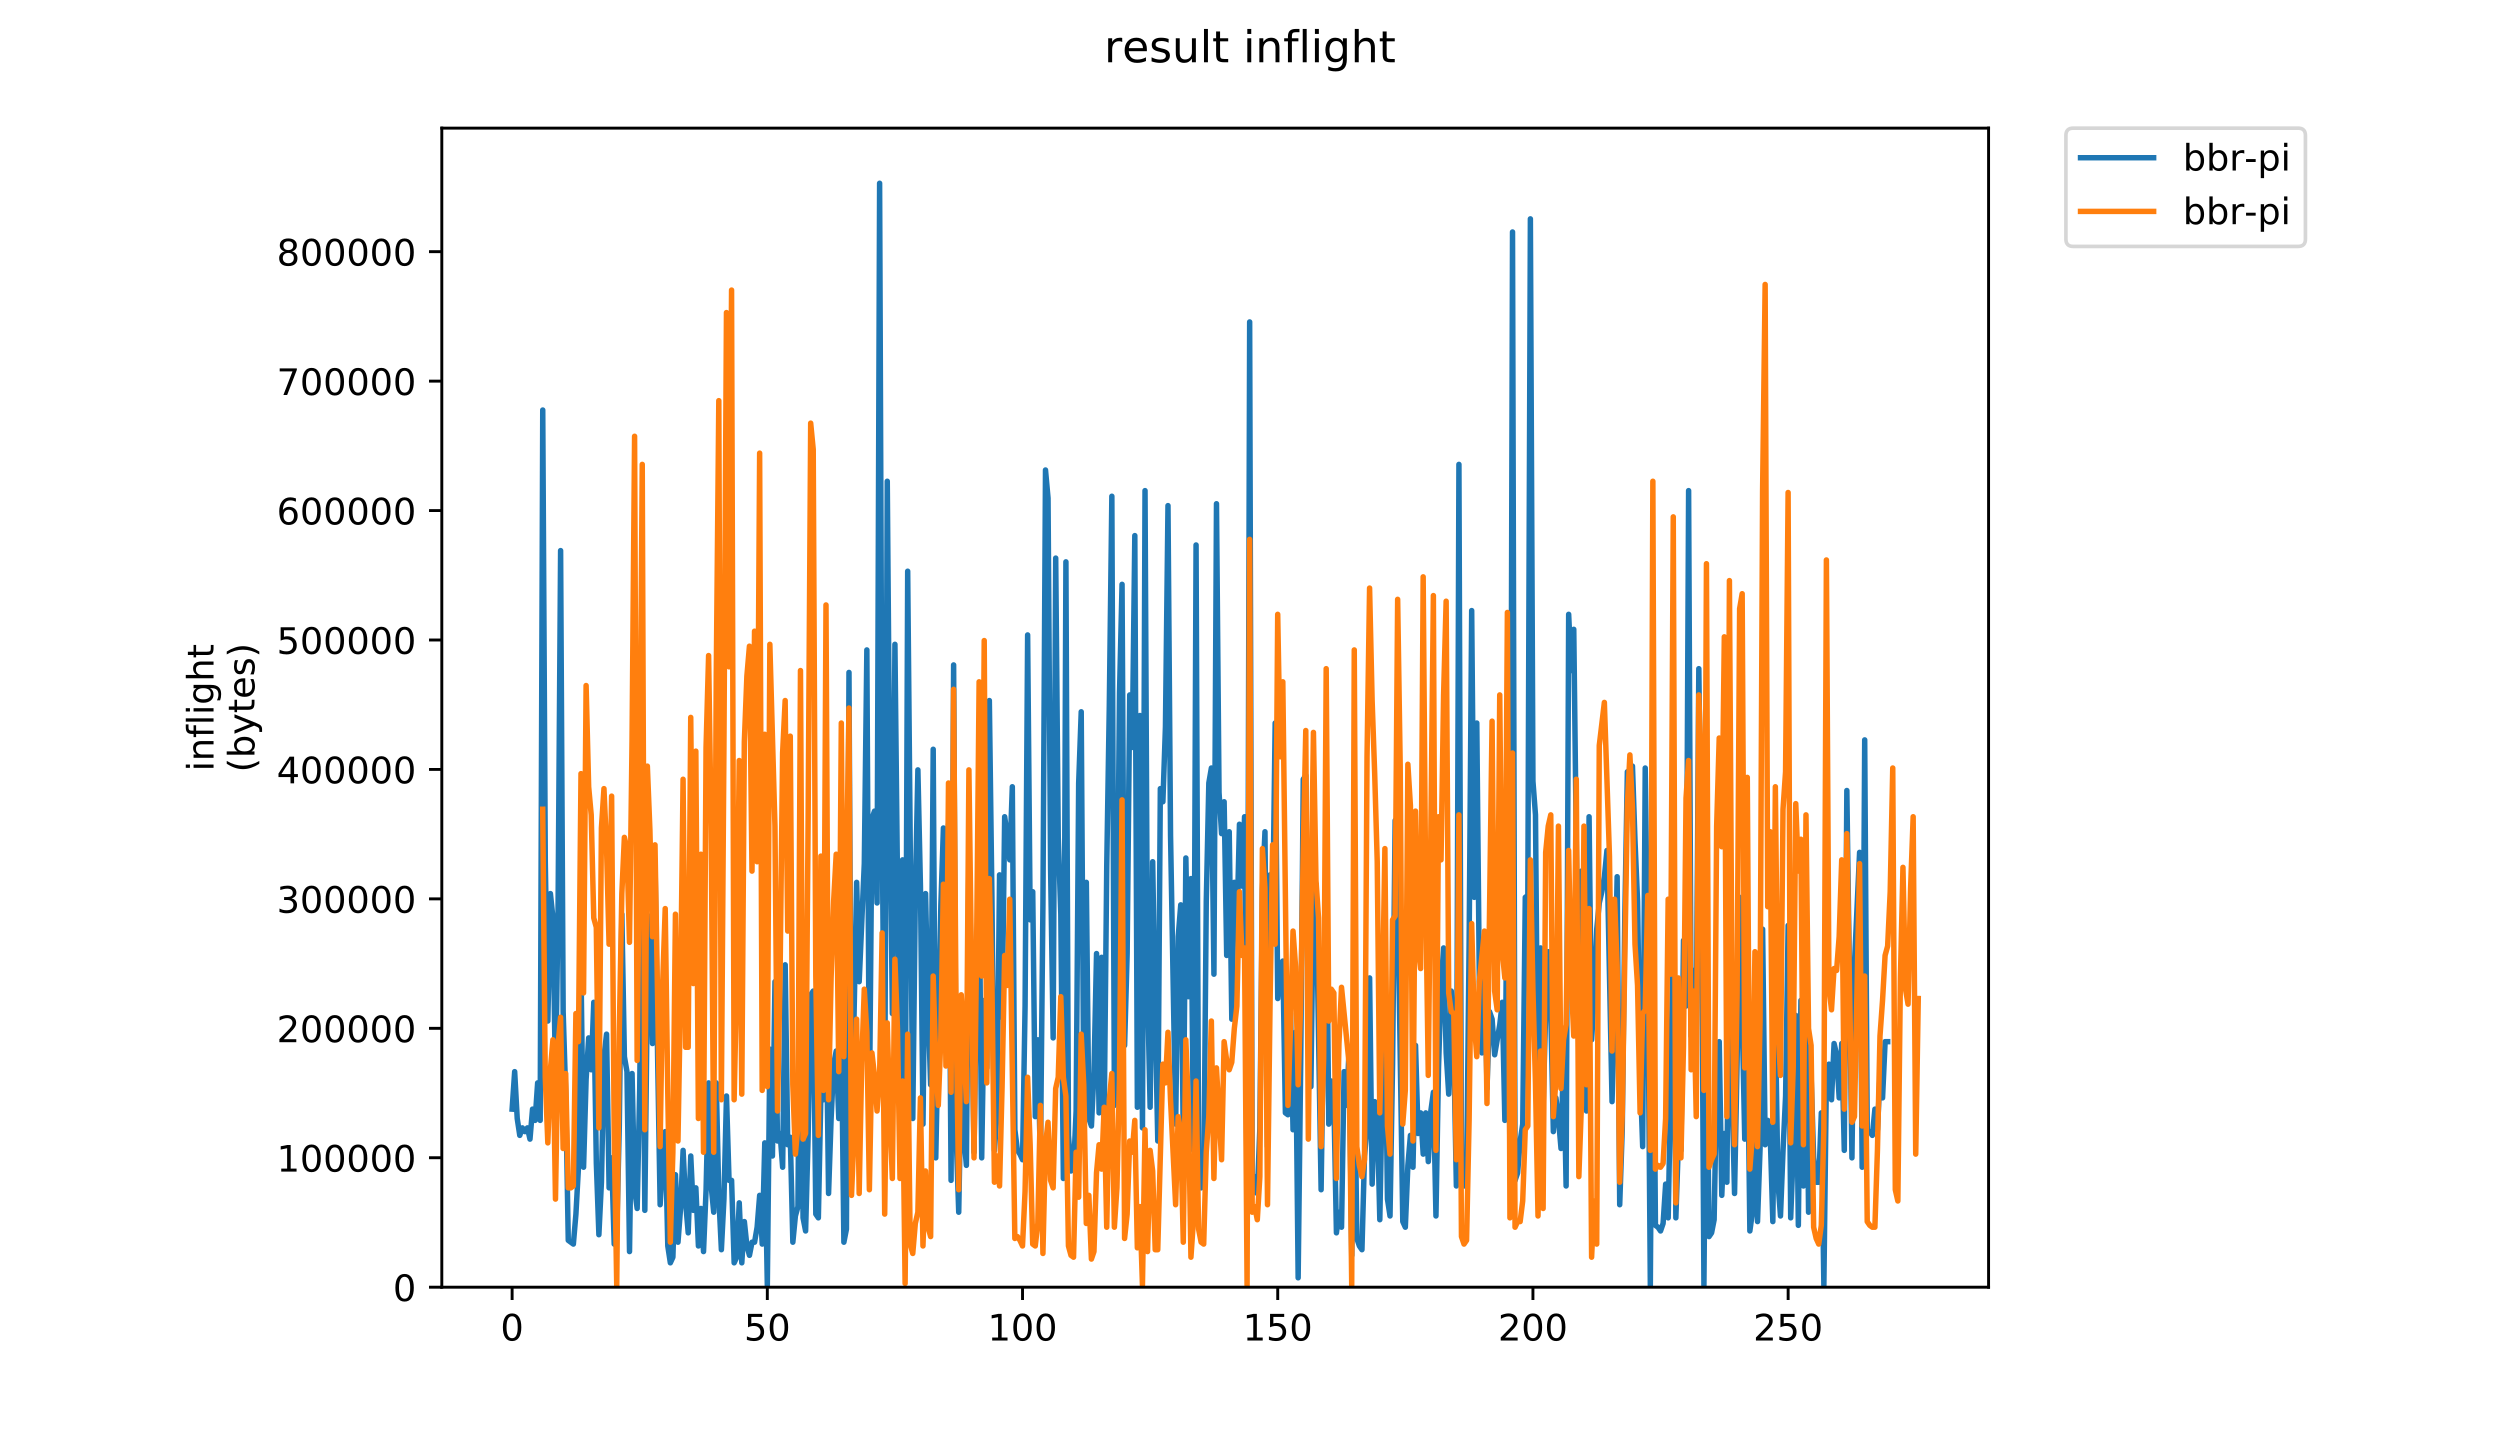 <?xml version="1.0" encoding="utf-8" standalone="no"?>
<!DOCTYPE svg PUBLIC "-//W3C//DTD SVG 1.1//EN"
  "http://www.w3.org/Graphics/SVG/1.1/DTD/svg11.dtd">
<!-- Created with matplotlib (https://matplotlib.org/) -->
<svg height="396pt" version="1.1" viewBox="0 0 684 396" width="684pt" xmlns="http://www.w3.org/2000/svg" xmlns:xlink="http://www.w3.org/1999/xlink">
 <defs>
  <style type="text/css">
*{stroke-linecap:butt;stroke-linejoin:round;}
  </style>
 </defs>
 <g id="figure_1">
  <g id="patch_1">
   <path d="M 0 396 
L 684 396 
L 684 0 
L 0 0 
z
" style="fill:#ffffff;"/>
  </g>
  <g id="axes_1">
   <g id="patch_2">
    <path d="M 120.879 352.174 
L 544.074 352.174 
L 544.074 35.062 
L 120.879 35.062 
z
" style="fill:#ffffff;"/>
   </g>
   <g id="matplotlib.axis_1">
    <g id="xtick_1">
     <g id="line2d_1">
      <defs>
       <path d="M 0 0 
L 0 3.5 
" id="m61da48fa10" style="stroke:#000000;stroke-width:0.8;"/>
      </defs>
      <g>
       <use style="stroke:#000000;stroke-width:0.8;" x="140.115" xlink:href="#m61da48fa10" y="352.174"/>
      </g>
     </g>
     <g id="text_1">
      <!-- 0 -->
      <defs>
       <path d="M 31.781 66.406 
Q 24.172 66.406 20.328 58.906 
Q 16.5 51.422 16.5 36.375 
Q 16.5 21.391 20.328 13.891 
Q 24.172 6.391 31.781 6.391 
Q 39.453 6.391 43.281 13.891 
Q 47.125 21.391 47.125 36.375 
Q 47.125 51.422 43.281 58.906 
Q 39.453 66.406 31.781 66.406 
z
M 31.781 74.219 
Q 44.047 74.219 50.516 64.516 
Q 56.984 54.828 56.984 36.375 
Q 56.984 17.969 50.516 8.266 
Q 44.047 -1.422 31.781 -1.422 
Q 19.531 -1.422 13.062 8.266 
Q 6.594 17.969 6.594 36.375 
Q 6.594 54.828 13.062 64.516 
Q 19.531 74.219 31.781 74.219 
z
" id="DejaVuSans-48"/>
      </defs>
      <g transform="translate(136.933 366.773)scale(0.1 -0.1)">
       <use xlink:href="#DejaVuSans-48"/>
      </g>
     </g>
    </g>
    <g id="xtick_2">
     <g id="line2d_2">
      <g>
       <use style="stroke:#000000;stroke-width:0.8;" x="209.939" xlink:href="#m61da48fa10" y="352.174"/>
      </g>
     </g>
     <g id="text_2">
      <!-- 50 -->
      <defs>
       <path d="M 10.797 72.906 
L 49.516 72.906 
L 49.516 64.594 
L 19.828 64.594 
L 19.828 46.734 
Q 21.969 47.469 24.109 47.828 
Q 26.266 48.188 28.422 48.188 
Q 40.625 48.188 47.75 41.5 
Q 54.891 34.812 54.891 23.391 
Q 54.891 11.625 47.562 5.094 
Q 40.234 -1.422 26.906 -1.422 
Q 22.312 -1.422 17.547 -0.641 
Q 12.797 0.141 7.719 1.703 
L 7.719 11.625 
Q 12.109 9.234 16.797 8.062 
Q 21.484 6.891 26.703 6.891 
Q 35.156 6.891 40.078 11.328 
Q 45.016 15.766 45.016 23.391 
Q 45.016 31 40.078 35.438 
Q 35.156 39.891 26.703 39.891 
Q 22.75 39.891 18.812 39.016 
Q 14.891 38.141 10.797 36.281 
z
" id="DejaVuSans-53"/>
      </defs>
      <g transform="translate(203.576 366.773)scale(0.1 -0.1)">
       <use xlink:href="#DejaVuSans-53"/>
       <use x="63.623" xlink:href="#DejaVuSans-48"/>
      </g>
     </g>
    </g>
    <g id="xtick_3">
     <g id="line2d_3">
      <g>
       <use style="stroke:#000000;stroke-width:0.8;" x="279.763" xlink:href="#m61da48fa10" y="352.174"/>
      </g>
     </g>
     <g id="text_3">
      <!-- 100 -->
      <defs>
       <path d="M 12.406 8.297 
L 28.516 8.297 
L 28.516 63.922 
L 10.984 60.406 
L 10.984 69.391 
L 28.422 72.906 
L 38.281 72.906 
L 38.281 8.297 
L 54.391 8.297 
L 54.391 0 
L 12.406 0 
z
" id="DejaVuSans-49"/>
      </defs>
      <g transform="translate(270.219 366.773)scale(0.1 -0.1)">
       <use xlink:href="#DejaVuSans-49"/>
       <use x="63.623" xlink:href="#DejaVuSans-48"/>
       <use x="127.246" xlink:href="#DejaVuSans-48"/>
      </g>
     </g>
    </g>
    <g id="xtick_4">
     <g id="line2d_4">
      <g>
       <use style="stroke:#000000;stroke-width:0.8;" x="349.587" xlink:href="#m61da48fa10" y="352.174"/>
      </g>
     </g>
     <g id="text_4">
      <!-- 150 -->
      <g transform="translate(340.043 366.773)scale(0.1 -0.1)">
       <use xlink:href="#DejaVuSans-49"/>
       <use x="63.623" xlink:href="#DejaVuSans-53"/>
       <use x="127.246" xlink:href="#DejaVuSans-48"/>
      </g>
     </g>
    </g>
    <g id="xtick_5">
     <g id="line2d_5">
      <g>
       <use style="stroke:#000000;stroke-width:0.8;" x="419.411" xlink:href="#m61da48fa10" y="352.174"/>
      </g>
     </g>
     <g id="text_5">
      <!-- 200 -->
      <defs>
       <path d="M 19.188 8.297 
L 53.609 8.297 
L 53.609 0 
L 7.328 0 
L 7.328 8.297 
Q 12.938 14.109 22.625 23.891 
Q 32.328 33.688 34.812 36.531 
Q 39.547 41.844 41.422 45.531 
Q 43.312 49.219 43.312 52.781 
Q 43.312 58.594 39.234 62.25 
Q 35.156 65.922 28.609 65.922 
Q 23.969 65.922 18.812 64.312 
Q 13.672 62.703 7.812 59.422 
L 7.812 69.391 
Q 13.766 71.781 18.938 73 
Q 24.125 74.219 28.422 74.219 
Q 39.75 74.219 46.484 68.547 
Q 53.219 62.891 53.219 53.422 
Q 53.219 48.922 51.531 44.891 
Q 49.859 40.875 45.406 35.406 
Q 44.188 33.984 37.641 27.219 
Q 31.109 20.453 19.188 8.297 
z
" id="DejaVuSans-50"/>
      </defs>
      <g transform="translate(409.867 366.773)scale(0.1 -0.1)">
       <use xlink:href="#DejaVuSans-50"/>
       <use x="63.623" xlink:href="#DejaVuSans-48"/>
       <use x="127.246" xlink:href="#DejaVuSans-48"/>
      </g>
     </g>
    </g>
    <g id="xtick_6">
     <g id="line2d_6">
      <g>
       <use style="stroke:#000000;stroke-width:0.8;" x="489.235" xlink:href="#m61da48fa10" y="352.174"/>
      </g>
     </g>
     <g id="text_6">
      <!-- 250 -->
      <g transform="translate(479.691 366.773)scale(0.1 -0.1)">
       <use xlink:href="#DejaVuSans-50"/>
       <use x="63.623" xlink:href="#DejaVuSans-53"/>
       <use x="127.246" xlink:href="#DejaVuSans-48"/>
      </g>
     </g>
    </g>
   </g>
   <g id="matplotlib.axis_2">
    <g id="ytick_1">
     <g id="line2d_7">
      <defs>
       <path d="M 0 0 
L -3.5 0 
" id="ma7e90be137" style="stroke:#000000;stroke-width:0.8;"/>
      </defs>
      <g>
       <use style="stroke:#000000;stroke-width:0.8;" x="120.879" xlink:href="#ma7e90be137" y="352.174"/>
      </g>
     </g>
     <g id="text_7">
      <!-- 0 -->
      <g transform="translate(107.516 355.973)scale(0.1 -0.1)">
       <use xlink:href="#DejaVuSans-48"/>
      </g>
     </g>
    </g>
    <g id="ytick_2">
     <g id="line2d_8">
      <g>
       <use style="stroke:#000000;stroke-width:0.8;" x="120.879" xlink:href="#ma7e90be137" y="316.76"/>
      </g>
     </g>
     <g id="text_8">
      <!-- 100000 -->
      <g transform="translate(75.704 320.559)scale(0.1 -0.1)">
       <use xlink:href="#DejaVuSans-49"/>
       <use x="63.623" xlink:href="#DejaVuSans-48"/>
       <use x="127.246" xlink:href="#DejaVuSans-48"/>
       <use x="190.869" xlink:href="#DejaVuSans-48"/>
       <use x="254.492" xlink:href="#DejaVuSans-48"/>
       <use x="318.115" xlink:href="#DejaVuSans-48"/>
      </g>
     </g>
    </g>
    <g id="ytick_3">
     <g id="line2d_9">
      <g>
       <use style="stroke:#000000;stroke-width:0.8;" x="120.879" xlink:href="#ma7e90be137" y="281.346"/>
      </g>
     </g>
     <g id="text_9">
      <!-- 200000 -->
      <g transform="translate(75.704 285.146)scale(0.1 -0.1)">
       <use xlink:href="#DejaVuSans-50"/>
       <use x="63.623" xlink:href="#DejaVuSans-48"/>
       <use x="127.246" xlink:href="#DejaVuSans-48"/>
       <use x="190.869" xlink:href="#DejaVuSans-48"/>
       <use x="254.492" xlink:href="#DejaVuSans-48"/>
       <use x="318.115" xlink:href="#DejaVuSans-48"/>
      </g>
     </g>
    </g>
    <g id="ytick_4">
     <g id="line2d_10">
      <g>
       <use style="stroke:#000000;stroke-width:0.8;" x="120.879" xlink:href="#ma7e90be137" y="245.932"/>
      </g>
     </g>
     <g id="text_10">
      <!-- 300000 -->
      <defs>
       <path d="M 40.578 39.312 
Q 47.656 37.797 51.625 33 
Q 55.609 28.219 55.609 21.188 
Q 55.609 10.406 48.188 4.484 
Q 40.766 -1.422 27.094 -1.422 
Q 22.516 -1.422 17.656 -0.516 
Q 12.797 0.391 7.625 2.203 
L 7.625 11.719 
Q 11.719 9.328 16.594 8.109 
Q 21.484 6.891 26.812 6.891 
Q 36.078 6.891 40.938 10.547 
Q 45.797 14.203 45.797 21.188 
Q 45.797 27.641 41.281 31.266 
Q 36.766 34.906 28.719 34.906 
L 20.219 34.906 
L 20.219 43.016 
L 29.109 43.016 
Q 36.375 43.016 40.234 45.922 
Q 44.094 48.828 44.094 54.297 
Q 44.094 59.906 40.109 62.906 
Q 36.141 65.922 28.719 65.922 
Q 24.656 65.922 20.016 65.031 
Q 15.375 64.156 9.812 62.312 
L 9.812 71.094 
Q 15.438 72.656 20.344 73.438 
Q 25.25 74.219 29.594 74.219 
Q 40.828 74.219 47.359 69.109 
Q 53.906 64.016 53.906 55.328 
Q 53.906 49.266 50.438 45.094 
Q 46.969 40.922 40.578 39.312 
z
" id="DejaVuSans-51"/>
      </defs>
      <g transform="translate(75.704 249.732)scale(0.1 -0.1)">
       <use xlink:href="#DejaVuSans-51"/>
       <use x="63.623" xlink:href="#DejaVuSans-48"/>
       <use x="127.246" xlink:href="#DejaVuSans-48"/>
       <use x="190.869" xlink:href="#DejaVuSans-48"/>
       <use x="254.492" xlink:href="#DejaVuSans-48"/>
       <use x="318.115" xlink:href="#DejaVuSans-48"/>
      </g>
     </g>
    </g>
    <g id="ytick_5">
     <g id="line2d_11">
      <g>
       <use style="stroke:#000000;stroke-width:0.8;" x="120.879" xlink:href="#ma7e90be137" y="210.518"/>
      </g>
     </g>
     <g id="text_11">
      <!-- 400000 -->
      <defs>
       <path d="M 37.797 64.312 
L 12.891 25.391 
L 37.797 25.391 
z
M 35.203 72.906 
L 47.609 72.906 
L 47.609 25.391 
L 58.016 25.391 
L 58.016 17.188 
L 47.609 17.188 
L 47.609 0 
L 37.797 0 
L 37.797 17.188 
L 4.891 17.188 
L 4.891 26.703 
z
" id="DejaVuSans-52"/>
      </defs>
      <g transform="translate(75.704 214.318)scale(0.1 -0.1)">
       <use xlink:href="#DejaVuSans-52"/>
       <use x="63.623" xlink:href="#DejaVuSans-48"/>
       <use x="127.246" xlink:href="#DejaVuSans-48"/>
       <use x="190.869" xlink:href="#DejaVuSans-48"/>
       <use x="254.492" xlink:href="#DejaVuSans-48"/>
       <use x="318.115" xlink:href="#DejaVuSans-48"/>
      </g>
     </g>
    </g>
    <g id="ytick_6">
     <g id="line2d_12">
      <g>
       <use style="stroke:#000000;stroke-width:0.8;" x="120.879" xlink:href="#ma7e90be137" y="175.104"/>
      </g>
     </g>
     <g id="text_12">
      <!-- 500000 -->
      <g transform="translate(75.704 178.904)scale(0.1 -0.1)">
       <use xlink:href="#DejaVuSans-53"/>
       <use x="63.623" xlink:href="#DejaVuSans-48"/>
       <use x="127.246" xlink:href="#DejaVuSans-48"/>
       <use x="190.869" xlink:href="#DejaVuSans-48"/>
       <use x="254.492" xlink:href="#DejaVuSans-48"/>
       <use x="318.115" xlink:href="#DejaVuSans-48"/>
      </g>
     </g>
    </g>
    <g id="ytick_7">
     <g id="line2d_13">
      <g>
       <use style="stroke:#000000;stroke-width:0.8;" x="120.879" xlink:href="#ma7e90be137" y="139.691"/>
      </g>
     </g>
     <g id="text_13">
      <!-- 600000 -->
      <defs>
       <path d="M 33.016 40.375 
Q 26.375 40.375 22.484 35.828 
Q 18.609 31.297 18.609 23.391 
Q 18.609 15.531 22.484 10.953 
Q 26.375 6.391 33.016 6.391 
Q 39.656 6.391 43.531 10.953 
Q 47.406 15.531 47.406 23.391 
Q 47.406 31.297 43.531 35.828 
Q 39.656 40.375 33.016 40.375 
z
M 52.594 71.297 
L 52.594 62.312 
Q 48.875 64.062 45.094 64.984 
Q 41.312 65.922 37.594 65.922 
Q 27.828 65.922 22.672 59.328 
Q 17.531 52.734 16.797 39.406 
Q 19.672 43.656 24.016 45.922 
Q 28.375 48.188 33.594 48.188 
Q 44.578 48.188 50.953 41.516 
Q 57.328 34.859 57.328 23.391 
Q 57.328 12.156 50.688 5.359 
Q 44.047 -1.422 33.016 -1.422 
Q 20.359 -1.422 13.672 8.266 
Q 6.984 17.969 6.984 36.375 
Q 6.984 53.656 15.188 63.938 
Q 23.391 74.219 37.203 74.219 
Q 40.922 74.219 44.703 73.484 
Q 48.484 72.75 52.594 71.297 
z
" id="DejaVuSans-54"/>
      </defs>
      <g transform="translate(75.704 143.49)scale(0.1 -0.1)">
       <use xlink:href="#DejaVuSans-54"/>
       <use x="63.623" xlink:href="#DejaVuSans-48"/>
       <use x="127.246" xlink:href="#DejaVuSans-48"/>
       <use x="190.869" xlink:href="#DejaVuSans-48"/>
       <use x="254.492" xlink:href="#DejaVuSans-48"/>
       <use x="318.115" xlink:href="#DejaVuSans-48"/>
      </g>
     </g>
    </g>
    <g id="ytick_8">
     <g id="line2d_14">
      <g>
       <use style="stroke:#000000;stroke-width:0.8;" x="120.879" xlink:href="#ma7e90be137" y="104.277"/>
      </g>
     </g>
     <g id="text_14">
      <!-- 700000 -->
      <defs>
       <path d="M 8.203 72.906 
L 55.078 72.906 
L 55.078 68.703 
L 28.609 0 
L 18.312 0 
L 43.219 64.594 
L 8.203 64.594 
z
" id="DejaVuSans-55"/>
      </defs>
      <g transform="translate(75.704 108.076)scale(0.1 -0.1)">
       <use xlink:href="#DejaVuSans-55"/>
       <use x="63.623" xlink:href="#DejaVuSans-48"/>
       <use x="127.246" xlink:href="#DejaVuSans-48"/>
       <use x="190.869" xlink:href="#DejaVuSans-48"/>
       <use x="254.492" xlink:href="#DejaVuSans-48"/>
       <use x="318.115" xlink:href="#DejaVuSans-48"/>
      </g>
     </g>
    </g>
    <g id="ytick_9">
     <g id="line2d_15">
      <g>
       <use style="stroke:#000000;stroke-width:0.8;" x="120.879" xlink:href="#ma7e90be137" y="68.863"/>
      </g>
     </g>
     <g id="text_15">
      <!-- 800000 -->
      <defs>
       <path d="M 31.781 34.625 
Q 24.75 34.625 20.719 30.859 
Q 16.703 27.094 16.703 20.516 
Q 16.703 13.922 20.719 10.156 
Q 24.75 6.391 31.781 6.391 
Q 38.812 6.391 42.859 10.172 
Q 46.922 13.969 46.922 20.516 
Q 46.922 27.094 42.891 30.859 
Q 38.875 34.625 31.781 34.625 
z
M 21.922 38.812 
Q 15.578 40.375 12.031 44.719 
Q 8.5 49.078 8.5 55.328 
Q 8.5 64.062 14.719 69.141 
Q 20.953 74.219 31.781 74.219 
Q 42.672 74.219 48.875 69.141 
Q 55.078 64.062 55.078 55.328 
Q 55.078 49.078 51.531 44.719 
Q 48 40.375 41.703 38.812 
Q 48.828 37.156 52.797 32.312 
Q 56.781 27.484 56.781 20.516 
Q 56.781 9.906 50.312 4.234 
Q 43.844 -1.422 31.781 -1.422 
Q 19.734 -1.422 13.25 4.234 
Q 6.781 9.906 6.781 20.516 
Q 6.781 27.484 10.781 32.312 
Q 14.797 37.156 21.922 38.812 
z
M 18.312 54.391 
Q 18.312 48.734 21.844 45.562 
Q 25.391 42.391 31.781 42.391 
Q 38.141 42.391 41.719 45.562 
Q 45.312 48.734 45.312 54.391 
Q 45.312 60.062 41.719 63.234 
Q 38.141 66.406 31.781 66.406 
Q 25.391 66.406 21.844 63.234 
Q 18.312 60.062 18.312 54.391 
z
" id="DejaVuSans-56"/>
      </defs>
      <g transform="translate(75.704 72.662)scale(0.1 -0.1)">
       <use xlink:href="#DejaVuSans-56"/>
       <use x="63.623" xlink:href="#DejaVuSans-48"/>
       <use x="127.246" xlink:href="#DejaVuSans-48"/>
       <use x="190.869" xlink:href="#DejaVuSans-48"/>
       <use x="254.492" xlink:href="#DejaVuSans-48"/>
       <use x="318.115" xlink:href="#DejaVuSans-48"/>
      </g>
     </g>
    </g>
    <g id="text_16">
     <!-- inflight -->
     <defs>
      <path d="M 9.422 54.688 
L 18.406 54.688 
L 18.406 0 
L 9.422 0 
z
M 9.422 75.984 
L 18.406 75.984 
L 18.406 64.594 
L 9.422 64.594 
z
" id="DejaVuSans-105"/>
      <path d="M 54.891 33.016 
L 54.891 0 
L 45.906 0 
L 45.906 32.719 
Q 45.906 40.484 42.875 44.328 
Q 39.844 48.188 33.797 48.188 
Q 26.516 48.188 22.312 43.547 
Q 18.109 38.922 18.109 30.906 
L 18.109 0 
L 9.078 0 
L 9.078 54.688 
L 18.109 54.688 
L 18.109 46.188 
Q 21.344 51.125 25.703 53.562 
Q 30.078 56 35.797 56 
Q 45.219 56 50.047 50.172 
Q 54.891 44.344 54.891 33.016 
z
" id="DejaVuSans-110"/>
      <path d="M 37.109 75.984 
L 37.109 68.5 
L 28.516 68.5 
Q 23.688 68.5 21.797 66.547 
Q 19.922 64.594 19.922 59.516 
L 19.922 54.688 
L 34.719 54.688 
L 34.719 47.703 
L 19.922 47.703 
L 19.922 0 
L 10.891 0 
L 10.891 47.703 
L 2.297 47.703 
L 2.297 54.688 
L 10.891 54.688 
L 10.891 58.5 
Q 10.891 67.625 15.141 71.797 
Q 19.391 75.984 28.609 75.984 
z
" id="DejaVuSans-102"/>
      <path d="M 9.422 75.984 
L 18.406 75.984 
L 18.406 0 
L 9.422 0 
z
" id="DejaVuSans-108"/>
      <path d="M 45.406 27.984 
Q 45.406 37.75 41.375 43.109 
Q 37.359 48.484 30.078 48.484 
Q 22.859 48.484 18.828 43.109 
Q 14.797 37.75 14.797 27.984 
Q 14.797 18.266 18.828 12.891 
Q 22.859 7.516 30.078 7.516 
Q 37.359 7.516 41.375 12.891 
Q 45.406 18.266 45.406 27.984 
z
M 54.391 6.781 
Q 54.391 -7.172 48.188 -13.984 
Q 42 -20.797 29.203 -20.797 
Q 24.469 -20.797 20.266 -20.094 
Q 16.062 -19.391 12.109 -17.922 
L 12.109 -9.188 
Q 16.062 -11.328 19.922 -12.344 
Q 23.781 -13.375 27.781 -13.375 
Q 36.625 -13.375 41.016 -8.766 
Q 45.406 -4.156 45.406 5.172 
L 45.406 9.625 
Q 42.625 4.781 38.281 2.391 
Q 33.938 0 27.875 0 
Q 17.828 0 11.672 7.656 
Q 5.516 15.328 5.516 27.984 
Q 5.516 40.672 11.672 48.328 
Q 17.828 56 27.875 56 
Q 33.938 56 38.281 53.609 
Q 42.625 51.219 45.406 46.391 
L 45.406 54.688 
L 54.391 54.688 
z
" id="DejaVuSans-103"/>
      <path d="M 54.891 33.016 
L 54.891 0 
L 45.906 0 
L 45.906 32.719 
Q 45.906 40.484 42.875 44.328 
Q 39.844 48.188 33.797 48.188 
Q 26.516 48.188 22.312 43.547 
Q 18.109 38.922 18.109 30.906 
L 18.109 0 
L 9.078 0 
L 9.078 75.984 
L 18.109 75.984 
L 18.109 46.188 
Q 21.344 51.125 25.703 53.562 
Q 30.078 56 35.797 56 
Q 45.219 56 50.047 50.172 
Q 54.891 44.344 54.891 33.016 
z
" id="DejaVuSans-104"/>
      <path d="M 18.312 70.219 
L 18.312 54.688 
L 36.812 54.688 
L 36.812 47.703 
L 18.312 47.703 
L 18.312 18.016 
Q 18.312 11.328 20.141 9.422 
Q 21.969 7.516 27.594 7.516 
L 36.812 7.516 
L 36.812 0 
L 27.594 0 
Q 17.188 0 13.234 3.875 
Q 9.281 7.766 9.281 18.016 
L 9.281 47.703 
L 2.688 47.703 
L 2.688 54.688 
L 9.281 54.688 
L 9.281 70.219 
z
" id="DejaVuSans-116"/>
     </defs>
     <g transform="translate(58.426 211.018)rotate(-90)scale(0.1 -0.1)">
      <use xlink:href="#DejaVuSans-105"/>
      <use x="27.783" xlink:href="#DejaVuSans-110"/>
      <use x="91.162" xlink:href="#DejaVuSans-102"/>
      <use x="126.367" xlink:href="#DejaVuSans-108"/>
      <use x="154.15" xlink:href="#DejaVuSans-105"/>
      <use x="181.934" xlink:href="#DejaVuSans-103"/>
      <use x="245.41" xlink:href="#DejaVuSans-104"/>
      <use x="308.789" xlink:href="#DejaVuSans-116"/>
     </g>
     <!-- (bytes) -->
     <defs>
      <path d="M 31 75.875 
Q 24.469 64.656 21.281 53.656 
Q 18.109 42.672 18.109 31.391 
Q 18.109 20.125 21.312 9.062 
Q 24.516 -2 31 -13.188 
L 23.188 -13.188 
Q 15.875 -1.703 12.234 9.375 
Q 8.594 20.453 8.594 31.391 
Q 8.594 42.281 12.203 53.312 
Q 15.828 64.359 23.188 75.875 
z
" id="DejaVuSans-40"/>
      <path d="M 48.688 27.297 
Q 48.688 37.203 44.609 42.844 
Q 40.531 48.484 33.406 48.484 
Q 26.266 48.484 22.188 42.844 
Q 18.109 37.203 18.109 27.297 
Q 18.109 17.391 22.188 11.75 
Q 26.266 6.109 33.406 6.109 
Q 40.531 6.109 44.609 11.75 
Q 48.688 17.391 48.688 27.297 
z
M 18.109 46.391 
Q 20.953 51.266 25.266 53.625 
Q 29.594 56 35.594 56 
Q 45.562 56 51.781 48.094 
Q 58.016 40.188 58.016 27.297 
Q 58.016 14.406 51.781 6.484 
Q 45.562 -1.422 35.594 -1.422 
Q 29.594 -1.422 25.266 0.953 
Q 20.953 3.328 18.109 8.203 
L 18.109 0 
L 9.078 0 
L 9.078 75.984 
L 18.109 75.984 
z
" id="DejaVuSans-98"/>
      <path d="M 32.172 -5.078 
Q 28.375 -14.844 24.75 -17.812 
Q 21.141 -20.797 15.094 -20.797 
L 7.906 -20.797 
L 7.906 -13.281 
L 13.188 -13.281 
Q 16.891 -13.281 18.938 -11.516 
Q 21 -9.766 23.484 -3.219 
L 25.094 0.875 
L 2.984 54.688 
L 12.5 54.688 
L 29.594 11.922 
L 46.688 54.688 
L 56.203 54.688 
z
" id="DejaVuSans-121"/>
      <path d="M 56.203 29.594 
L 56.203 25.203 
L 14.891 25.203 
Q 15.484 15.922 20.484 11.062 
Q 25.484 6.203 34.422 6.203 
Q 39.594 6.203 44.453 7.469 
Q 49.312 8.734 54.109 11.281 
L 54.109 2.781 
Q 49.266 0.734 44.188 -0.344 
Q 39.109 -1.422 33.891 -1.422 
Q 20.797 -1.422 13.156 6.188 
Q 5.516 13.812 5.516 26.812 
Q 5.516 40.234 12.766 48.109 
Q 20.016 56 32.328 56 
Q 43.359 56 49.781 48.891 
Q 56.203 41.797 56.203 29.594 
z
M 47.219 32.234 
Q 47.125 39.594 43.094 43.984 
Q 39.062 48.391 32.422 48.391 
Q 24.906 48.391 20.391 44.141 
Q 15.875 39.891 15.188 32.172 
z
" id="DejaVuSans-101"/>
      <path d="M 44.281 53.078 
L 44.281 44.578 
Q 40.484 46.531 36.375 47.5 
Q 32.281 48.484 27.875 48.484 
Q 21.188 48.484 17.844 46.438 
Q 14.5 44.391 14.5 40.281 
Q 14.5 37.156 16.891 35.375 
Q 19.281 33.594 26.516 31.984 
L 29.594 31.297 
Q 39.156 29.25 43.188 25.516 
Q 47.219 21.781 47.219 15.094 
Q 47.219 7.469 41.188 3.016 
Q 35.156 -1.422 24.609 -1.422 
Q 20.219 -1.422 15.453 -0.562 
Q 10.688 0.297 5.422 2 
L 5.422 11.281 
Q 10.406 8.688 15.234 7.391 
Q 20.062 6.109 24.812 6.109 
Q 31.156 6.109 34.562 8.281 
Q 37.984 10.453 37.984 14.406 
Q 37.984 18.062 35.516 20.016 
Q 33.062 21.969 24.703 23.781 
L 21.578 24.516 
Q 13.234 26.266 9.516 29.906 
Q 5.812 33.547 5.812 39.891 
Q 5.812 47.609 11.281 51.797 
Q 16.75 56 26.812 56 
Q 31.781 56 36.172 55.266 
Q 40.578 54.547 44.281 53.078 
z
" id="DejaVuSans-115"/>
      <path d="M 8.016 75.875 
L 15.828 75.875 
Q 23.141 64.359 26.781 53.312 
Q 30.422 42.281 30.422 31.391 
Q 30.422 20.453 26.781 9.375 
Q 23.141 -1.703 15.828 -13.188 
L 8.016 -13.188 
Q 14.5 -2 17.703 9.062 
Q 20.906 20.125 20.906 31.391 
Q 20.906 42.672 17.703 53.656 
Q 14.5 64.656 8.016 75.875 
z
" id="DejaVuSans-41"/>
     </defs>
     <g transform="translate(69.624 211.295)rotate(-90)scale(0.1 -0.1)">
      <use xlink:href="#DejaVuSans-40"/>
      <use x="39.014" xlink:href="#DejaVuSans-98"/>
      <use x="102.49" xlink:href="#DejaVuSans-121"/>
      <use x="161.67" xlink:href="#DejaVuSans-116"/>
      <use x="200.879" xlink:href="#DejaVuSans-101"/>
      <use x="262.402" xlink:href="#DejaVuSans-115"/>
      <use x="314.502" xlink:href="#DejaVuSans-41"/>
     </g>
    </g>
   </g>
   <g id="line2d_16">
    <path clip-path="url(#p3af3b2c1a7)" d="M 140.115 303.459 
L 140.813 293.203 
L 141.511 306.023 
L 142.209 310.638 
L 142.908 308.587 
L 143.606 309.612 
L 144.304 308.587 
L 145.002 311.663 
L 145.701 303.459 
L 146.399 306.536 
L 147.097 296.28 
L 147.795 306.536 
L 148.494 112.187 
L 149.192 235.77 
L 149.89 279.357 
L 150.588 244.487 
L 151.287 251.154 
L 151.985 295.767 
L 152.683 249.103 
L 153.381 150.646 
L 154.08 276.793 
L 154.778 299.356 
L 155.476 339.354 
L 156.872 340.38 
L 157.571 332.175 
L 158.269 319.355 
L 158.967 265.512 
L 159.665 319.355 
L 160.364 295.254 
L 161.062 283.973 
L 161.76 292.69 
L 162.458 274.23 
L 163.157 318.33 
L 163.855 337.816 
L 164.553 323.458 
L 165.251 289.101 
L 165.95 282.947 
L 166.648 324.996 
L 167.346 316.791 
L 168.044 340.38 
L 168.743 337.303 
L 169.441 308.074 
L 170.139 250.128 
L 170.837 289.101 
L 171.536 293.203 
L 172.234 342.431 
L 172.932 293.716 
L 173.63 325.509 
L 174.328 330.637 
L 175.027 297.818 
L 175.725 232.18 
L 176.423 331.15 
L 177.121 270.127 
L 177.82 250.641 
L 178.518 285.511 
L 179.216 235.257 
L 179.914 288.588 
L 180.613 329.611 
L 181.311 317.817 
L 182.009 309.612 
L 182.707 340.893 
L 183.406 345.508 
L 184.104 343.969 
L 184.802 321.407 
L 185.5 339.867 
L 186.199 330.637 
L 186.897 314.74 
L 187.595 329.098 
L 188.293 337.303 
L 188.992 316.279 
L 189.69 331.15 
L 190.388 324.996 
L 191.086 340.893 
L 191.784 330.637 
L 192.483 342.431 
L 193.181 325.509 
L 193.879 296.28 
L 194.577 324.483 
L 195.276 331.662 
L 195.974 296.28 
L 196.672 327.56 
L 197.37 341.918 
L 198.069 328.073 
L 198.767 299.869 
L 199.465 322.945 
L 200.163 322.945 
L 200.862 345.508 
L 201.56 343.969 
L 202.258 329.098 
L 202.956 345.508 
L 203.655 334.226 
L 204.353 340.893 
L 205.051 343.457 
L 205.749 339.867 
L 206.448 339.867 
L 207.146 335.765 
L 207.844 327.047 
L 208.542 340.38 
L 209.24 312.689 
L 209.939 351.661 
L 210.637 287.049 
L 211.335 316.279 
L 212.033 268.589 
L 212.732 312.176 
L 213.43 310.125 
L 214.128 319.355 
L 214.826 263.974 
L 215.525 313.202 
L 216.223 311.151 
L 216.921 339.867 
L 217.619 332.688 
L 218.318 330.124 
L 219.016 240.898 
L 219.714 333.201 
L 220.412 336.79 
L 221.111 310.638 
L 221.809 272.178 
L 222.507 271.153 
L 223.205 332.175 
L 223.903 333.201 
L 224.602 298.844 
L 225.3 300.895 
L 225.998 272.691 
L 226.696 326.534 
L 227.395 306.023 
L 228.093 291.152 
L 228.791 287.562 
L 229.489 306.023 
L 230.188 280.896 
L 230.886 339.867 
L 231.584 336.278 
L 232.282 183.978 
L 232.981 320.381 
L 233.679 277.306 
L 234.377 241.411 
L 235.075 268.589 
L 236.472 236.283 
L 237.17 177.824 
L 237.868 304.484 
L 238.567 223.976 
L 239.265 221.925 
L 239.963 247.051 
L 240.661 50.139 
L 241.359 226.027 
L 242.058 306.023 
L 242.756 131.673 
L 243.454 216.797 
L 244.152 277.306 
L 244.851 176.286 
L 246.247 304.484 
L 246.945 235.257 
L 247.644 323.458 
L 248.342 156.287 
L 249.738 306.023 
L 250.437 244.487 
L 251.135 210.643 
L 251.833 242.436 
L 252.531 307.561 
L 253.23 244.487 
L 253.928 275.768 
L 254.626 296.792 
L 255.324 205.002 
L 256.023 316.791 
L 257.419 247.564 
L 258.117 226.54 
L 258.815 269.102 
L 259.514 225.514 
L 260.212 322.945 
L 260.91 181.927 
L 261.608 310.638 
L 262.307 331.662 
L 263.005 293.203 
L 263.703 310.638 
L 264.401 318.843 
L 265.1 233.206 
L 265.798 270.64 
L 266.496 315.253 
L 267.194 266.538 
L 267.893 238.334 
L 268.591 316.791 
L 269.289 273.717 
L 269.987 292.177 
L 270.686 191.67 
L 271.384 245 
L 272.082 314.74 
L 272.78 304.484 
L 273.478 239.36 
L 274.177 278.332 
L 274.875 223.463 
L 275.573 228.591 
L 276.271 235.257 
L 276.97 215.258 
L 277.668 309.099 
L 278.366 314.74 
L 279.064 315.766 
L 279.763 317.304 
L 280.461 275.255 
L 281.159 173.722 
L 281.857 251.667 
L 282.556 243.975 
L 283.254 305.51 
L 283.952 284.485 
L 284.65 318.33 
L 285.349 247.051 
L 286.047 128.596 
L 286.745 136.288 
L 287.443 237.821 
L 288.142 283.973 
L 288.84 152.697 
L 289.538 229.104 
L 290.236 250.128 
L 290.934 322.432 
L 291.633 153.723 
L 292.331 310.638 
L 293.029 320.381 
L 293.727 319.868 
L 294.426 303.972 
L 295.124 214.233 
L 295.822 194.746 
L 296.52 299.356 
L 297.219 241.411 
L 297.917 306.023 
L 298.615 308.074 
L 299.313 293.203 
L 300.012 260.897 
L 300.71 304.484 
L 301.408 261.922 
L 302.106 306.023 
L 302.805 236.796 
L 303.503 193.208 
L 304.201 135.775 
L 304.899 302.433 
L 305.598 264.999 
L 306.296 189.619 
L 306.994 159.877 
L 307.692 286.024 
L 308.39 260.897 
L 309.089 190.131 
L 309.787 204.49 
L 310.485 146.544 
L 311.183 302.946 
L 311.882 195.772 
L 312.58 308.587 
L 313.278 134.237 
L 313.976 271.153 
L 314.675 302.946 
L 315.373 235.77 
L 316.071 278.332 
L 316.769 312.176 
L 317.468 215.771 
L 318.166 219.361 
L 318.864 198.849 
L 319.562 138.339 
L 320.261 228.591 
L 321.657 307.561 
L 322.355 256.282 
L 323.054 247.564 
L 323.752 312.689 
L 324.45 234.744 
L 325.148 272.691 
L 325.846 240.385 
L 326.545 314.74 
L 327.243 149.108 
L 327.941 318.33 
L 328.639 324.996 
L 329.338 324.483 
L 330.036 246.539 
L 330.734 214.233 
L 331.432 210.13 
L 332.131 266.538 
L 332.829 137.826 
L 333.527 216.797 
L 334.225 228.078 
L 334.924 219.361 
L 335.622 261.41 
L 336.32 227.565 
L 337.018 278.845 
L 337.717 241.411 
L 338.415 254.231 
L 339.113 225.514 
L 339.811 242.436 
L 340.509 223.463 
L 341.208 329.098 
L 341.906 88.085 
L 342.604 326.534 
L 343.302 321.919 
L 344.001 326.534 
L 344.699 308.587 
L 345.397 243.462 
L 346.095 227.565 
L 346.794 313.715 
L 347.492 239.36 
L 348.19 251.154 
L 348.888 197.823 
L 349.587 273.204 
L 350.285 263.974 
L 350.983 262.948 
L 351.681 304.484 
L 352.38 304.997 
L 353.078 277.306 
L 353.776 309.099 
L 354.474 282.434 
L 355.173 349.61 
L 355.871 290.639 
L 356.569 213.207 
L 357.267 212.181 
L 357.965 278.845 
L 358.664 297.305 
L 359.362 241.924 
L 360.06 241.924 
L 361.457 325.509 
L 362.155 277.306 
L 362.853 238.334 
L 363.551 307.561 
L 364.25 295.767 
L 364.948 301.408 
L 365.646 337.303 
L 366.344 331.662 
L 367.043 335.765 
L 367.741 293.203 
L 368.439 302.433 
L 369.137 286.537 
L 369.836 343.457 
L 370.534 284.485 
L 371.232 338.842 
L 371.93 340.893 
L 372.629 341.918 
L 373.327 316.279 
L 374.025 308.587 
L 374.723 267.563 
L 375.421 323.971 
L 376.12 301.408 
L 376.818 304.997 
L 377.516 333.714 
L 378.214 296.792 
L 378.913 274.742 
L 379.611 328.073 
L 380.309 332.688 
L 381.007 291.152 
L 381.706 224.489 
L 382.404 243.462 
L 383.8 334.226 
L 384.499 335.765 
L 385.197 318.843 
L 385.895 310.638 
L 386.593 319.355 
L 387.292 286.024 
L 387.99 310.125 
L 388.688 304.484 
L 389.386 315.766 
L 390.085 304.484 
L 390.783 317.817 
L 391.481 303.972 
L 392.179 298.844 
L 392.877 332.688 
L 393.576 292.177 
L 394.274 269.614 
L 394.972 259.358 
L 395.67 288.075 
L 396.369 299.356 
L 397.067 271.153 
L 397.765 288.075 
L 398.463 324.483 
L 399.162 127.058 
L 399.86 320.381 
L 400.558 324.483 
L 401.256 323.458 
L 401.955 257.82 
L 402.653 167.056 
L 403.351 245.513 
L 404.049 197.823 
L 404.748 268.589 
L 405.446 288.075 
L 406.144 260.384 
L 406.842 297.818 
L 407.54 276.793 
L 408.239 278.845 
L 408.937 288.588 
L 410.333 280.383 
L 411.032 274.23 
L 411.73 306.536 
L 412.428 229.104 
L 413.126 318.33 
L 413.825 63.471 
L 414.523 322.945 
L 415.221 320.894 
L 415.919 312.176 
L 416.618 307.561 
L 417.316 245.513 
L 418.014 245 
L 418.712 59.882 
L 419.411 213.72 
L 420.109 222.95 
L 420.807 305.51 
L 421.505 259.358 
L 422.204 302.433 
L 422.902 276.793 
L 423.6 260.384 
L 424.298 277.306 
L 424.996 309.612 
L 425.695 300.382 
L 426.393 306.023 
L 427.091 314.227 
L 427.789 288.075 
L 428.488 324.483 
L 429.186 168.081 
L 429.884 183.465 
L 430.582 172.184 
L 431.979 289.613 
L 432.677 238.334 
L 433.375 240.385 
L 434.074 303.972 
L 434.772 223.463 
L 435.47 284.485 
L 436.168 272.691 
L 436.867 254.231 
L 437.565 247.051 
L 438.263 243.975 
L 438.961 239.872 
L 439.66 232.693 
L 441.056 301.408 
L 441.754 274.742 
L 442.452 239.872 
L 443.151 329.611 
L 443.849 309.099 
L 444.547 250.641 
L 445.245 211.156 
L 445.944 215.771 
L 446.642 209.617 
L 447.34 230.129 
L 448.038 246.539 
L 448.737 293.716 
L 449.435 313.715 
L 450.133 210.13 
L 450.831 264.999 
L 451.53 351.661 
L 452.228 245.513 
L 452.926 335.252 
L 453.624 335.765 
L 454.323 336.79 
L 455.021 334.739 
L 455.719 323.971 
L 456.417 333.201 
L 457.116 296.28 
L 457.814 252.692 
L 458.512 333.201 
L 459.21 312.689 
L 459.908 314.74 
L 460.607 257.307 
L 461.305 275.255 
L 462.003 134.237 
L 462.701 283.46 
L 463.4 265.512 
L 464.098 281.409 
L 464.796 182.952 
L 465.494 237.821 
L 466.193 351.661 
L 466.891 269.102 
L 467.589 338.329 
L 468.287 337.303 
L 468.986 333.714 
L 469.684 295.767 
L 470.382 284.998 
L 471.08 327.047 
L 471.779 310.125 
L 472.477 323.458 
L 473.175 246.539 
L 473.873 297.818 
L 474.571 326.534 
L 475.27 290.639 
L 475.968 245.513 
L 477.364 311.663 
L 478.063 279.87 
L 478.761 336.79 
L 479.459 331.662 
L 480.157 309.099 
L 480.856 334.226 
L 481.554 314.227 
L 482.252 254.231 
L 482.95 313.202 
L 483.649 306.536 
L 484.347 311.151 
L 485.045 334.226 
L 485.743 278.845 
L 486.442 323.458 
L 487.14 332.688 
L 487.838 314.74 
L 488.536 299.869 
L 489.235 253.205 
L 489.933 333.201 
L 490.631 314.74 
L 491.329 277.819 
L 492.027 335.252 
L 492.726 273.717 
L 493.424 324.483 
L 494.122 265.512 
L 494.82 331.662 
L 495.519 294.228 
L 496.217 316.791 
L 496.915 323.458 
L 497.613 323.458 
L 498.312 304.484 
L 499.01 351.661 
L 499.708 294.228 
L 500.406 291.152 
L 501.105 300.895 
L 501.803 285.511 
L 502.501 288.588 
L 503.199 300.382 
L 503.898 285.511 
L 504.596 314.74 
L 505.294 216.284 
L 506.691 316.791 
L 507.389 263.461 
L 508.785 233.206 
L 509.483 319.355 
L 510.182 202.438 
L 510.88 309.612 
L 511.578 309.612 
L 512.276 310.638 
L 512.975 303.459 
L 513.673 309.099 
L 514.371 294.228 
L 515.069 300.382 
L 515.768 284.998 
L 516.466 284.998 
L 516.466 284.998 
" style="fill:none;stroke:#1f77b4;stroke-linecap:square;stroke-width:1.5;"/>
   </g>
   <g id="line2d_17">
    <path clip-path="url(#p3af3b2c1a7)" d="M 148.487 221.412 
L 149.185 294.741 
L 149.883 312.689 
L 150.581 292.69 
L 151.28 284.485 
L 151.978 328.073 
L 152.676 286.024 
L 153.374 278.332 
L 154.073 314.227 
L 154.771 293.716 
L 155.469 324.996 
L 156.167 324.996 
L 156.866 324.483 
L 157.564 277.306 
L 158.262 284.998 
L 158.96 211.669 
L 159.658 271.666 
L 160.357 187.567 
L 161.055 215.258 
L 161.753 222.95 
L 162.451 251.154 
L 163.15 253.718 
L 163.848 308.587 
L 164.546 226.54 
L 165.244 215.771 
L 165.943 231.668 
L 166.641 258.333 
L 167.339 217.822 
L 168.037 310.125 
L 168.736 351.661 
L 169.434 282.434 
L 170.132 244.487 
L 170.83 229.104 
L 171.529 232.18 
L 172.227 257.82 
L 172.925 202.951 
L 173.623 119.366 
L 174.321 290.126 
L 175.02 223.463 
L 175.718 127.058 
L 176.416 309.099 
L 177.114 209.617 
L 177.813 227.052 
L 178.511 256.282 
L 179.209 231.155 
L 180.606 313.715 
L 181.304 269.102 
L 182.002 248.59 
L 182.7 298.844 
L 183.399 339.867 
L 184.097 315.253 
L 184.795 250.128 
L 185.493 312.176 
L 186.192 271.666 
L 186.89 213.207 
L 187.588 286.537 
L 188.286 286.537 
L 188.985 196.285 
L 189.683 269.102 
L 190.381 205.515 
L 191.079 306.023 
L 191.777 233.719 
L 192.476 315.253 
L 193.174 204.49 
L 193.872 179.363 
L 194.57 226.54 
L 195.269 315.253 
L 195.967 185.003 
L 196.665 109.623 
L 197.363 300.895 
L 198.062 205.002 
L 198.76 85.521 
L 199.458 182.439 
L 200.156 79.368 
L 200.855 300.895 
L 201.553 268.589 
L 202.251 208.079 
L 202.949 299.356 
L 203.648 202.951 
L 204.346 185.003 
L 205.044 176.799 
L 205.742 238.334 
L 206.441 172.696 
L 207.139 235.77 
L 207.837 123.981 
L 208.535 298.331 
L 209.233 200.9 
L 209.932 297.305 
L 210.63 176.286 
L 212.026 226.027 
L 212.725 303.972 
L 213.423 267.05 
L 214.121 206.028 
L 214.819 191.67 
L 215.518 254.743 
L 216.216 201.413 
L 216.914 296.792 
L 217.612 315.766 
L 218.311 308.074 
L 219.009 183.465 
L 219.707 311.663 
L 220.405 310.125 
L 221.104 223.976 
L 221.802 115.776 
L 222.5 122.955 
L 223.198 267.05 
L 223.897 310.638 
L 224.595 234.232 
L 225.293 298.331 
L 225.991 165.517 
L 226.689 300.895 
L 227.388 267.563 
L 228.086 246.539 
L 228.784 233.719 
L 229.482 293.203 
L 230.181 197.823 
L 230.879 289.101 
L 232.275 193.721 
L 232.974 327.047 
L 233.672 310.125 
L 234.37 278.845 
L 235.068 326.534 
L 235.767 290.639 
L 236.465 270.64 
L 237.163 282.434 
L 237.861 325.509 
L 238.56 288.075 
L 239.258 294.228 
L 239.956 303.972 
L 240.654 294.741 
L 241.352 255.256 
L 242.051 332.175 
L 242.749 279.87 
L 243.447 304.484 
L 244.145 322.432 
L 244.844 262.435 
L 245.542 281.409 
L 246.24 322.432 
L 246.938 295.767 
L 247.637 351.149 
L 248.335 282.947 
L 249.033 340.38 
L 249.731 342.944 
L 250.43 334.739 
L 251.128 331.662 
L 251.826 300.382 
L 252.524 340.893 
L 253.223 320.381 
L 253.921 335.765 
L 254.619 338.329 
L 255.317 267.05 
L 256.016 290.639 
L 256.714 302.433 
L 257.412 283.973 
L 258.11 241.924 
L 258.808 291.665 
L 259.507 214.233 
L 260.205 298.844 
L 260.903 188.593 
L 261.601 279.357 
L 262.3 325.509 
L 262.998 272.178 
L 263.696 284.485 
L 264.394 301.408 
L 265.093 210.643 
L 266.489 316.791 
L 267.187 259.871 
L 267.886 186.542 
L 268.584 267.05 
L 269.282 175.26 
L 269.98 296.28 
L 270.679 240.385 
L 271.377 268.076 
L 272.075 323.458 
L 272.773 316.279 
L 273.472 324.483 
L 274.17 297.305 
L 274.868 261.41 
L 275.566 269.614 
L 276.264 246.026 
L 277.661 338.842 
L 278.359 338.329 
L 279.057 339.354 
L 279.756 340.893 
L 280.454 326.022 
L 281.152 294.741 
L 281.85 313.202 
L 282.549 340.38 
L 283.247 340.893 
L 283.945 334.739 
L 284.643 302.433 
L 285.342 342.944 
L 286.04 313.202 
L 286.738 307.048 
L 287.436 322.945 
L 288.135 324.996 
L 288.833 297.818 
L 289.531 294.741 
L 290.229 272.691 
L 290.928 294.741 
L 291.626 299.869 
L 292.324 340.893 
L 293.022 343.457 
L 293.72 343.969 
L 294.419 315.253 
L 295.117 327.56 
L 295.815 282.947 
L 296.513 296.792 
L 297.212 334.739 
L 297.91 327.047 
L 298.608 344.482 
L 299.306 342.431 
L 300.005 320.894 
L 300.703 313.202 
L 301.401 319.868 
L 302.099 302.946 
L 302.798 335.765 
L 303.496 300.895 
L 304.194 293.716 
L 304.892 335.765 
L 305.591 324.996 
L 306.289 295.254 
L 306.987 218.848 
L 307.685 338.842 
L 308.383 332.175 
L 309.082 312.176 
L 309.78 315.253 
L 310.478 306.536 
L 311.176 341.405 
L 311.875 330.124 
L 312.573 351.661 
L 313.271 309.099 
L 313.969 342.431 
L 314.668 314.74 
L 315.366 320.381 
L 316.064 341.918 
L 316.762 341.918 
L 318.159 291.152 
L 318.857 296.28 
L 319.555 282.434 
L 320.254 300.895 
L 321.65 329.611 
L 322.348 305.51 
L 323.047 309.612 
L 323.745 339.867 
L 324.443 284.485 
L 325.141 302.433 
L 325.839 343.969 
L 326.538 333.714 
L 327.236 295.767 
L 327.934 336.278 
L 328.632 339.867 
L 329.331 340.38 
L 330.029 315.253 
L 330.727 305.51 
L 331.425 279.357 
L 332.124 322.432 
L 332.822 292.177 
L 334.218 317.304 
L 334.917 284.998 
L 335.615 290.126 
L 336.313 292.69 
L 337.011 290.639 
L 337.71 281.409 
L 338.408 275.255 
L 339.106 243.975 
L 339.804 261.41 
L 340.503 259.358 
L 341.201 351.661 
L 341.899 147.569 
L 342.597 331.662 
L 343.295 330.124 
L 343.994 333.714 
L 344.692 321.919 
L 345.39 232.18 
L 346.088 242.949 
L 346.787 329.611 
L 347.485 274.742 
L 348.183 231.155 
L 348.881 258.333 
L 349.58 168.081 
L 350.278 207.054 
L 350.976 186.542 
L 352.373 302.433 
L 353.071 281.409 
L 353.769 254.743 
L 354.467 264.486 
L 355.166 296.792 
L 355.864 274.23 
L 356.562 233.206 
L 357.26 199.874 
L 357.959 311.663 
L 358.657 250.128 
L 359.355 200.387 
L 360.053 240.898 
L 360.751 251.154 
L 361.45 313.715 
L 362.148 289.613 
L 362.846 182.952 
L 363.544 279.357 
L 364.243 270.64 
L 364.941 271.666 
L 365.639 322.432 
L 366.337 285.511 
L 367.036 270.127 
L 369.13 291.152 
L 369.829 351.661 
L 370.527 177.824 
L 371.225 313.715 
L 371.923 318.843 
L 372.622 321.919 
L 373.32 317.304 
L 374.018 207.054 
L 374.716 160.902 
L 375.414 191.67 
L 376.113 211.669 
L 376.811 235.77 
L 377.509 304.484 
L 378.207 274.742 
L 378.906 232.18 
L 379.604 308.074 
L 380.302 315.766 
L 381 251.667 
L 381.699 250.641 
L 382.397 163.979 
L 383.095 209.617 
L 383.793 307.561 
L 384.492 298.331 
L 385.19 209.105 
L 385.888 220.386 
L 386.586 312.176 
L 387.285 221.925 
L 387.983 258.846 
L 388.681 264.999 
L 389.379 157.825 
L 390.078 245 
L 390.776 294.228 
L 392.172 162.953 
L 392.87 314.74 
L 393.569 223.463 
L 394.267 235.257 
L 394.965 190.131 
L 395.663 164.492 
L 396.362 271.666 
L 397.06 276.793 
L 397.758 277.306 
L 398.456 317.304 
L 399.155 222.95 
L 399.853 338.329 
L 400.551 340.38 
L 401.249 339.354 
L 401.948 306.536 
L 402.646 252.692 
L 403.344 279.357 
L 404.042 289.101 
L 404.741 268.589 
L 406.137 254.743 
L 406.835 301.92 
L 408.232 197.31 
L 408.93 271.153 
L 409.628 276.281 
L 410.326 190.131 
L 411.025 260.384 
L 411.723 267.563 
L 412.421 167.568 
L 413.119 333.201 
L 413.818 206.028 
L 414.516 335.765 
L 415.214 334.226 
L 415.912 334.226 
L 416.611 328.586 
L 417.309 309.099 
L 418.007 308.074 
L 418.705 235.257 
L 419.404 270.64 
L 420.102 296.28 
L 420.8 332.688 
L 421.498 287.562 
L 422.197 330.637 
L 422.895 233.206 
L 423.593 226.027 
L 424.291 222.95 
L 424.99 305.51 
L 425.688 295.767 
L 426.386 226.027 
L 427.084 297.818 
L 427.782 284.485 
L 428.481 280.383 
L 429.179 232.693 
L 429.877 267.563 
L 430.575 283.46 
L 431.274 213.207 
L 431.972 321.919 
L 432.67 302.433 
L 433.368 226.027 
L 434.067 296.792 
L 434.765 248.59 
L 435.463 343.969 
L 436.161 328.586 
L 436.86 340.38 
L 437.558 203.977 
L 438.954 192.183 
L 440.351 234.232 
L 441.049 287.562 
L 441.747 246.026 
L 442.445 264.486 
L 443.144 323.458 
L 443.842 304.997 
L 445.238 220.386 
L 445.937 206.541 
L 446.635 220.899 
L 447.333 258.333 
L 448.031 269.614 
L 448.73 304.484 
L 449.428 277.306 
L 450.126 276.281 
L 450.824 245 
L 451.523 314.74 
L 452.221 131.673 
L 452.919 319.868 
L 453.617 318.843 
L 454.316 319.355 
L 455.014 318.33 
L 455.712 306.023 
L 456.41 246.026 
L 457.109 266.538 
L 457.807 141.416 
L 458.505 329.098 
L 459.203 267.563 
L 459.901 316.791 
L 460.6 286.537 
L 461.298 218.335 
L 461.996 208.079 
L 462.694 292.69 
L 463.393 271.153 
L 464.091 305.51 
L 464.789 190.131 
L 465.487 210.643 
L 466.186 298.331 
L 466.884 154.236 
L 467.582 319.355 
L 468.28 317.304 
L 468.979 315.766 
L 469.677 226.027 
L 470.375 201.926 
L 471.073 231.668 
L 471.772 174.235 
L 472.47 305.51 
L 473.168 158.851 
L 473.866 270.127 
L 474.565 313.202 
L 475.263 272.178 
L 475.961 166.543 
L 476.659 162.44 
L 477.357 292.177 
L 478.056 212.694 
L 478.754 319.868 
L 479.452 310.638 
L 480.15 260.384 
L 480.849 313.715 
L 481.547 279.357 
L 482.245 134.237 
L 482.943 77.829 
L 483.642 248.077 
L 484.34 227.565 
L 485.038 307.048 
L 485.736 215.258 
L 486.435 280.383 
L 487.133 294.228 
L 487.831 221.412 
L 488.529 211.156 
L 489.228 134.75 
L 489.926 312.689 
L 490.624 292.177 
L 491.322 219.873 
L 492.02 238.334 
L 492.719 229.616 
L 493.417 313.202 
L 494.115 222.95 
L 494.813 281.409 
L 495.512 286.024 
L 496.21 335.765 
L 496.908 338.842 
L 497.606 340.38 
L 498.305 335.252 
L 499.003 309.099 
L 499.701 153.21 
L 500.399 270.127 
L 501.098 276.281 
L 501.796 264.999 
L 502.494 265.512 
L 503.192 256.282 
L 503.891 235.257 
L 504.589 303.459 
L 505.287 228.078 
L 506.684 307.048 
L 507.382 305.51 
L 508.778 236.283 
L 509.476 308.074 
L 510.175 267.05 
L 510.873 334.226 
L 511.571 335.252 
L 512.269 335.765 
L 512.968 335.765 
L 513.666 314.74 
L 514.364 283.46 
L 515.062 273.717 
L 515.761 261.41 
L 516.459 258.846 
L 517.157 243.975 
L 517.855 210.13 
L 518.554 325.509 
L 519.252 328.586 
L 519.95 267.563 
L 520.648 237.308 
L 521.347 270.64 
L 522.045 274.742 
L 522.743 242.949 
L 523.441 223.463 
L 524.14 315.766 
L 524.838 273.204 
L 524.838 273.204 
" style="fill:none;stroke:#ff7f0e;stroke-linecap:square;stroke-width:1.5;"/>
   </g>
   <g id="patch_3">
    <path d="M 120.879 352.174 
L 120.879 35.062 
" style="fill:none;stroke:#000000;stroke-linecap:square;stroke-linejoin:miter;stroke-width:0.8;"/>
   </g>
   <g id="patch_4">
    <path d="M 544.074 352.174 
L 544.074 35.062 
" style="fill:none;stroke:#000000;stroke-linecap:square;stroke-linejoin:miter;stroke-width:0.8;"/>
   </g>
   <g id="patch_5">
    <path d="M 120.879 352.174 
L 544.074 352.174 
" style="fill:none;stroke:#000000;stroke-linecap:square;stroke-linejoin:miter;stroke-width:0.8;"/>
   </g>
   <g id="patch_6">
    <path d="M 120.879 35.062 
L 544.074 35.062 
" style="fill:none;stroke:#000000;stroke-linecap:square;stroke-linejoin:miter;stroke-width:0.8;"/>
   </g>
   <g id="legend_1">
    <g id="patch_7">
     <path d="M 567.234 67.419 
L 628.766 67.419 
Q 630.766 67.419 630.766 65.419 
L 630.766 37.062 
Q 630.766 35.062 628.766 35.062 
L 567.234 35.062 
Q 565.234 35.062 565.234 37.062 
L 565.234 65.419 
Q 565.234 67.419 567.234 67.419 
z
" style="fill:#ffffff;opacity:0.8;stroke:#cccccc;stroke-linejoin:miter;"/>
    </g>
    <g id="line2d_18">
     <path d="M 569.234 43.161 
L 589.234 43.161 
" style="fill:none;stroke:#1f77b4;stroke-linecap:square;stroke-width:1.5;"/>
    </g>
    <g id="line2d_19"/>
    <g id="text_17">
     <!-- bbr-pi -->
     <defs>
      <path d="M 41.109 46.297 
Q 39.594 47.172 37.812 47.578 
Q 36.031 48 33.891 48 
Q 26.266 48 22.188 43.047 
Q 18.109 38.094 18.109 28.812 
L 18.109 0 
L 9.078 0 
L 9.078 54.688 
L 18.109 54.688 
L 18.109 46.188 
Q 20.953 51.172 25.484 53.578 
Q 30.031 56 36.531 56 
Q 37.453 56 38.578 55.875 
Q 39.703 55.766 41.062 55.516 
z
" id="DejaVuSans-114"/>
      <path d="M 4.891 31.391 
L 31.203 31.391 
L 31.203 23.391 
L 4.891 23.391 
z
" id="DejaVuSans-45"/>
      <path d="M 18.109 8.203 
L 18.109 -20.797 
L 9.078 -20.797 
L 9.078 54.688 
L 18.109 54.688 
L 18.109 46.391 
Q 20.953 51.266 25.266 53.625 
Q 29.594 56 35.594 56 
Q 45.562 56 51.781 48.094 
Q 58.016 40.188 58.016 27.297 
Q 58.016 14.406 51.781 6.484 
Q 45.562 -1.422 35.594 -1.422 
Q 29.594 -1.422 25.266 0.953 
Q 20.953 3.328 18.109 8.203 
z
M 48.688 27.297 
Q 48.688 37.203 44.609 42.844 
Q 40.531 48.484 33.406 48.484 
Q 26.266 48.484 22.188 42.844 
Q 18.109 37.203 18.109 27.297 
Q 18.109 17.391 22.188 11.75 
Q 26.266 6.109 33.406 6.109 
Q 40.531 6.109 44.609 11.75 
Q 48.688 17.391 48.688 27.297 
z
" id="DejaVuSans-112"/>
     </defs>
     <g transform="translate(597.234 46.661)scale(0.1 -0.1)">
      <use xlink:href="#DejaVuSans-98"/>
      <use x="63.477" xlink:href="#DejaVuSans-98"/>
      <use x="126.953" xlink:href="#DejaVuSans-114"/>
      <use x="167.973" xlink:href="#DejaVuSans-45"/>
      <use x="204.057" xlink:href="#DejaVuSans-112"/>
      <use x="267.533" xlink:href="#DejaVuSans-105"/>
     </g>
    </g>
    <g id="line2d_20">
     <path d="M 569.234 57.839 
L 589.234 57.839 
" style="fill:none;stroke:#ff7f0e;stroke-linecap:square;stroke-width:1.5;"/>
    </g>
    <g id="line2d_21"/>
    <g id="text_18">
     <!-- bbr-pi -->
     <g transform="translate(597.234 61.339)scale(0.1 -0.1)">
      <use xlink:href="#DejaVuSans-98"/>
      <use x="63.477" xlink:href="#DejaVuSans-98"/>
      <use x="126.953" xlink:href="#DejaVuSans-114"/>
      <use x="167.973" xlink:href="#DejaVuSans-45"/>
      <use x="204.057" xlink:href="#DejaVuSans-112"/>
      <use x="267.533" xlink:href="#DejaVuSans-105"/>
     </g>
    </g>
   </g>
  </g>
  <g id="text_19">
   <!-- result inflight -->
   <defs>
    <path d="M 8.5 21.578 
L 8.5 54.688 
L 17.484 54.688 
L 17.484 21.922 
Q 17.484 14.156 20.5 10.266 
Q 23.531 6.391 29.594 6.391 
Q 36.859 6.391 41.078 11.031 
Q 45.312 15.672 45.312 23.688 
L 45.312 54.688 
L 54.297 54.688 
L 54.297 0 
L 45.312 0 
L 45.312 8.406 
Q 42.047 3.422 37.719 1 
Q 33.406 -1.422 27.688 -1.422 
Q 18.266 -1.422 13.375 4.438 
Q 8.5 10.297 8.5 21.578 
z
M 31.109 56 
z
" id="DejaVuSans-117"/>
    <path id="DejaVuSans-32"/>
   </defs>
   <g transform="translate(302.11 17.038)scale(0.12 -0.12)">
    <use xlink:href="#DejaVuSans-114"/>
    <use x="41.082" xlink:href="#DejaVuSans-101"/>
    <use x="102.605" xlink:href="#DejaVuSans-115"/>
    <use x="154.705" xlink:href="#DejaVuSans-117"/>
    <use x="218.084" xlink:href="#DejaVuSans-108"/>
    <use x="245.867" xlink:href="#DejaVuSans-116"/>
    <use x="285.076" xlink:href="#DejaVuSans-32"/>
    <use x="316.863" xlink:href="#DejaVuSans-105"/>
    <use x="344.646" xlink:href="#DejaVuSans-110"/>
    <use x="408.025" xlink:href="#DejaVuSans-102"/>
    <use x="443.23" xlink:href="#DejaVuSans-108"/>
    <use x="471.014" xlink:href="#DejaVuSans-105"/>
    <use x="498.797" xlink:href="#DejaVuSans-103"/>
    <use x="562.273" xlink:href="#DejaVuSans-104"/>
    <use x="625.652" xlink:href="#DejaVuSans-116"/>
   </g>
  </g>
 </g>
 <defs>
  <clipPath id="p3af3b2c1a7">
   <rect height="317.112" width="423.195" x="120.879" y="35.062"/>
  </clipPath>
 </defs>
</svg>
